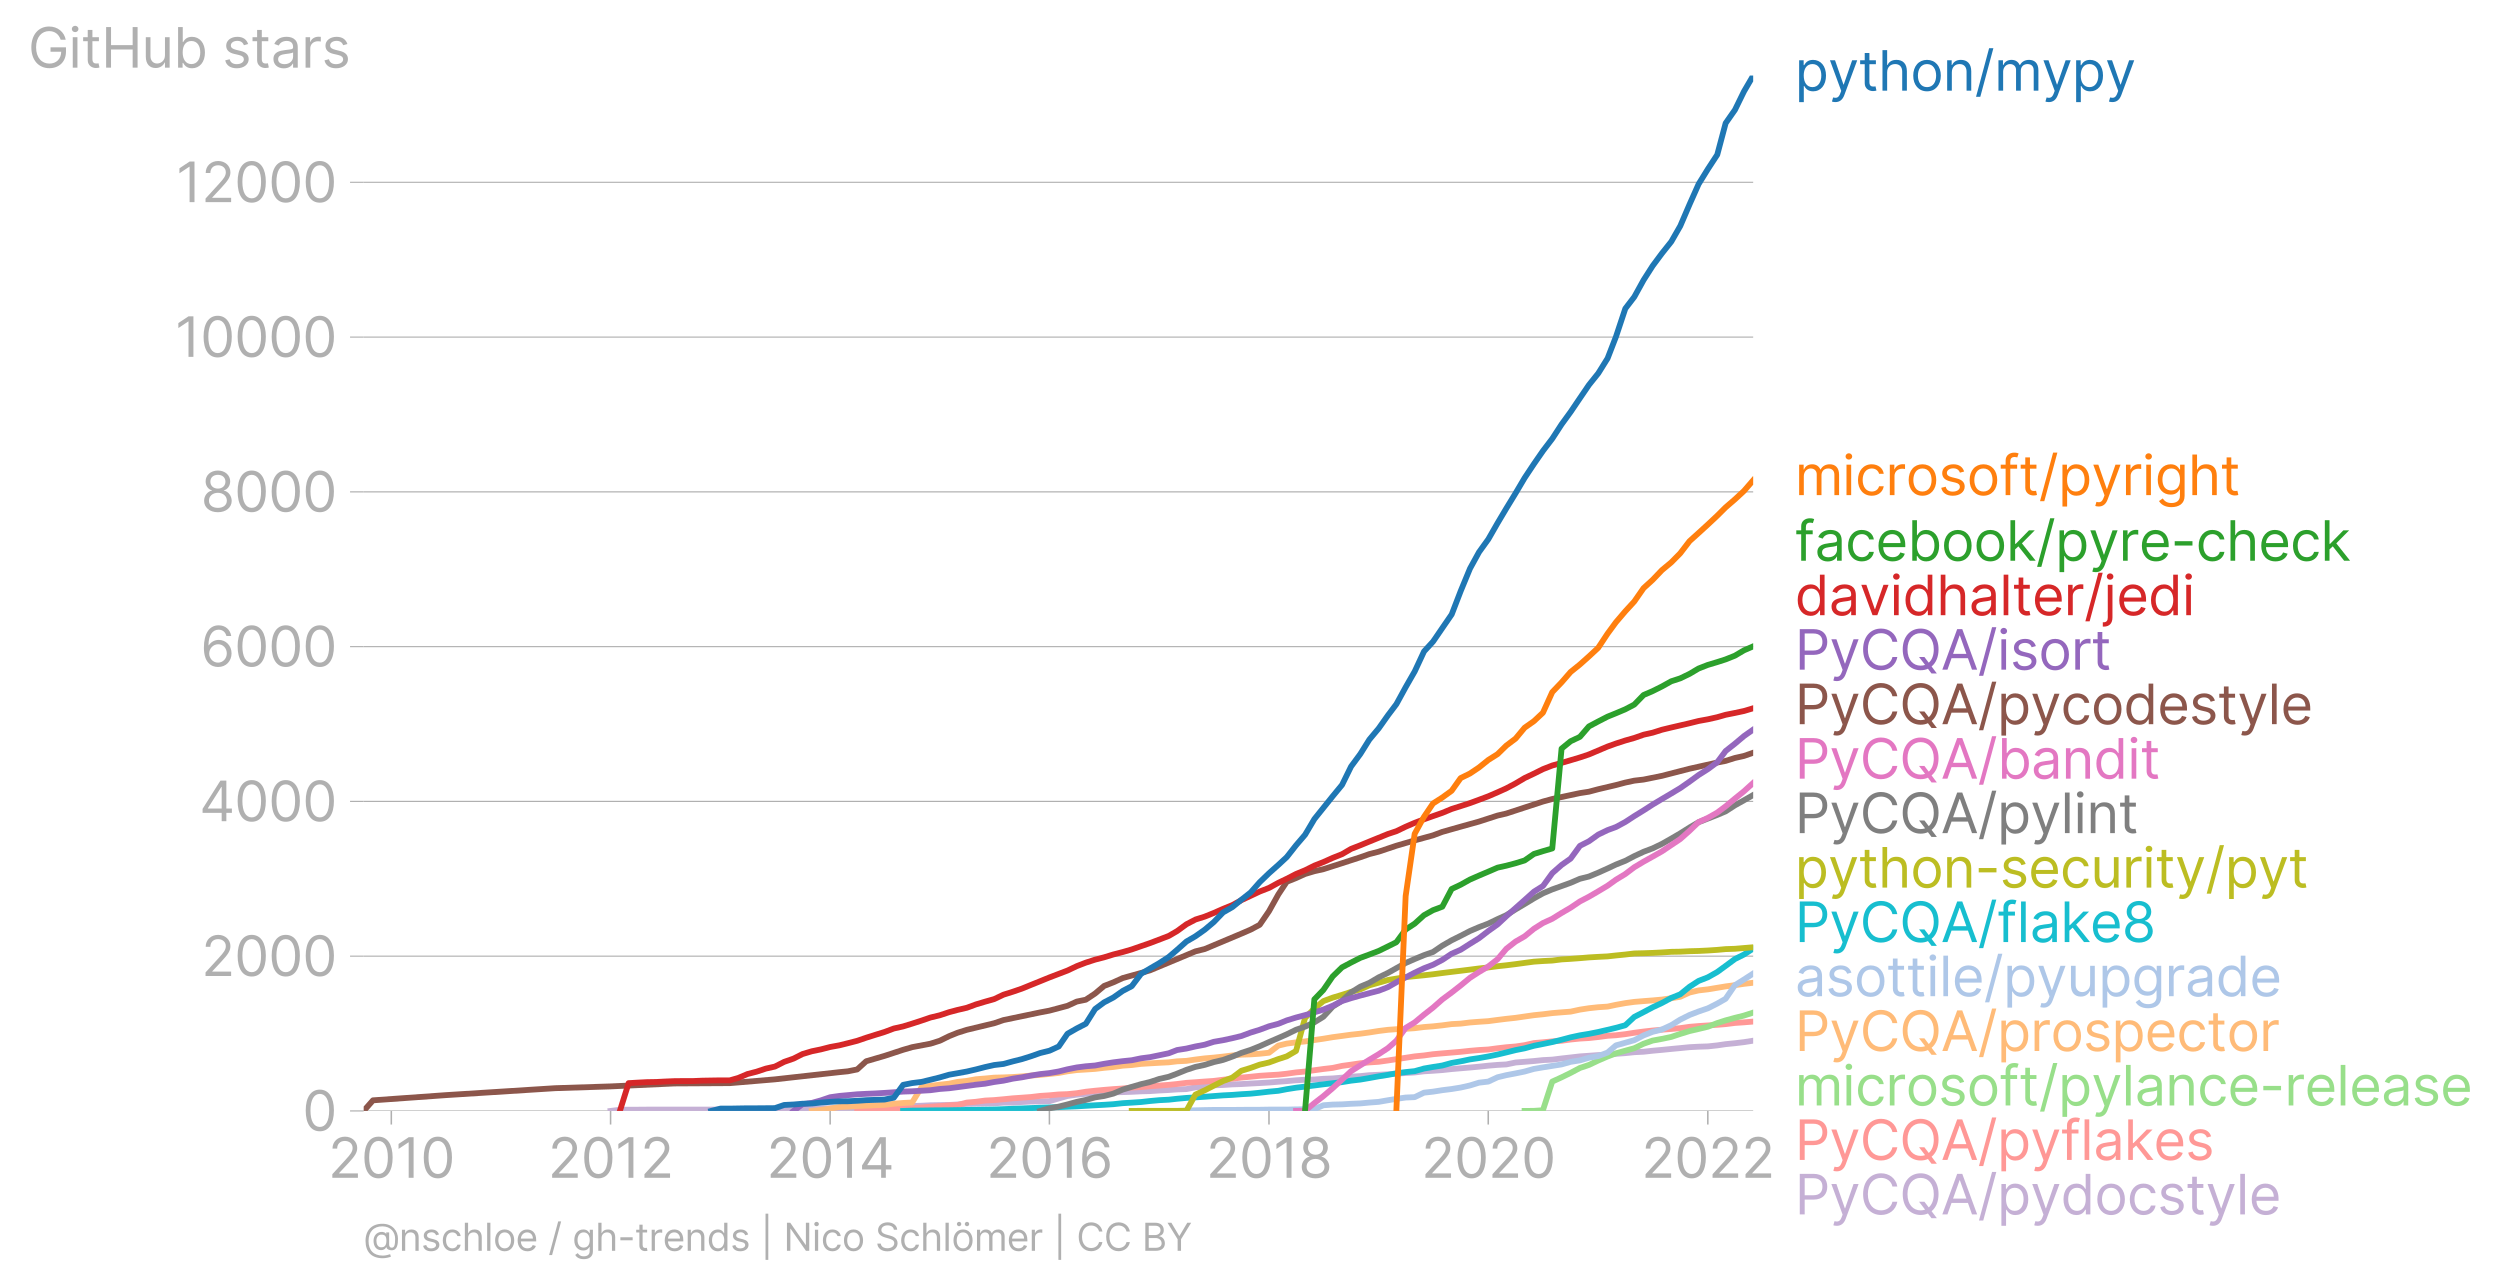 <svg xmlns:xlink="http://www.w3.org/1999/xlink" width="856.708" height="441.274" viewBox="0 0 642.531 330.955" xmlns="http://www.w3.org/2000/svg"><defs><style>*{stroke-linejoin:round;stroke-linecap:butt}</style></defs><g id="figure_1"><path d="M0 330.955h642.53V0H0v330.955z" style="fill:none" id="patch_1"/><g id="axes_1"><path d="M93.468 285.523h357.12V19.41H93.468v266.112z" style="fill:none" id="patch_2"/><g id="matplotlib.axis_1"><g id="xtick_1"><g id="line2d_1"><defs><path id="mf4fd9f5b87" d="M0 0v3.5" style="stroke:#b0b0b0;stroke-width:.4"/></defs><use xlink:href="#mf4fd9f5b87" x="100.571" y="285.523" style="fill:#b0b0b0;stroke:#b0b0b0;stroke-width:.4"/></g><g style="fill:#b0b0b0" transform="matrix(.14 0 0 -.14 84.333 302.706)" id="text_1"><defs><path id="Inter-Regular-32" d="M482 0h2936v500H1255v36l1045 1119c800 856 1036 1256 1036 1772 0 718-581 1291-1400 1291-815 0-1436-554-1436-1373h536c0 530 344 882 882 882 505 0 891-309 891-800 0-429-252-747-791-1336L482 409V0z" transform="scale(.016)"/><path id="Inter-Regular-30" d="M2000-64c1027 0 1618 871 1618 2391 0 1509-600 2391-1618 2391S382 3836 382 2327C382 807 973-64 2000-64zm0 500c-677 0-1073 680-1073 1891 0 1209 400 1900 1073 1900s1073-691 1073-1900c0-1211-396-1891-1073-1891z" transform="scale(.016)"/><path id="Inter-Regular-31" d="M2118 4655h-563L391 3882v-573l1136 755h28V0h563v4655z" transform="scale(.016)"/></defs><use xlink:href="#Inter-Regular-32"/><use xlink:href="#Inter-Regular-30" x="60.511"/><use xlink:href="#Inter-Regular-31" x="123.011"/><use xlink:href="#Inter-Regular-30" x="169.46"/></g></g><g id="xtick_2"><use xlink:href="#mf4fd9f5b87" x="156.926" y="285.523" style="fill:#b0b0b0;stroke:#b0b0b0;stroke-width:.4" id="line2d_2"/><g style="fill:#b0b0b0" transform="matrix(.14 0 0 -.14 140.827 302.706)" id="text_2"><use xlink:href="#Inter-Regular-32"/><use xlink:href="#Inter-Regular-30" x="60.511"/><use xlink:href="#Inter-Regular-31" x="123.011"/><use xlink:href="#Inter-Regular-32" x="169.46"/></g></g><g id="xtick_3"><use xlink:href="#mf4fd9f5b87" x="213.358" y="285.523" style="fill:#b0b0b0;stroke:#b0b0b0;stroke-width:.4" id="line2d_3"/><g style="fill:#b0b0b0" transform="matrix(.14 0 0 -.14 197 302.706)" id="text_3"><defs><path id="Inter-Regular-34" d="M373 955h2191V0h536v955h636v500h-636v3200h-682L373 1418V955zm2191 500H982v36l1545 2445h37V1455z" transform="scale(.016)"/></defs><use xlink:href="#Inter-Regular-32"/><use xlink:href="#Inter-Regular-30" x="60.511"/><use xlink:href="#Inter-Regular-31" x="123.011"/><use xlink:href="#Inter-Regular-34" x="169.46"/></g></g><g id="xtick_4"><use xlink:href="#mf4fd9f5b87" x="269.712" y="285.523" style="fill:#b0b0b0;stroke:#b0b0b0;stroke-width:.4" id="line2d_4"/><g style="fill:#b0b0b0" transform="matrix(.14 0 0 -.14 253.485 302.706)" id="text_4"><defs><path id="Inter-Regular-36" d="M2027-64c941-11 1555 698 1555 1564 0 900-666 1545-1464 1545-479 0-891-234-1145-618h-37c3 1134 444 1791 1164 1791 491 0 786-309 891-727h555c-114 723-664 1227-1446 1227-1048 0-1691-927-1691-2573C409 425 1264-55 2027-64zm0 500c-584 0-1011 498-1009 1055 3 557 450 1054 1028 1054 570 0 990-468 990-1045 0-591-438-1064-1009-1064z" transform="scale(.016)"/></defs><use xlink:href="#Inter-Regular-32"/><use xlink:href="#Inter-Regular-30" x="60.511"/><use xlink:href="#Inter-Regular-31" x="123.011"/><use xlink:href="#Inter-Regular-36" x="169.46"/></g></g><g id="xtick_5"><use xlink:href="#mf4fd9f5b87" x="326.145" y="285.523" style="fill:#b0b0b0;stroke:#b0b0b0;stroke-width:.4" id="line2d_5"/><g style="fill:#b0b0b0" transform="matrix(.14 0 0 -.14 309.966 302.706)" id="text_5"><defs><path id="Inter-Regular-38" d="M1973-64c929 0 1577 544 1582 1300-5 589-398 1089-900 1182v27c436 114 722 541 727 1037-5 709-600 1236-1409 1236-818 0-1414-527-1409-1236-5-496 282-923 727-1037v-27c-511-93-905-593-900-1182C386 480 1034-64 1973-64zm0 500c-639 0-1032 328-1027 828-5 525 429 900 1027 900 588 0 1023-375 1027-900-4-500-398-828-1027-828zm0 2209c-509 0-868 319-864 800-4 473 341 782 864 782 513 0 859-309 863-782-4-481-363-800-863-800z" transform="scale(.016)"/></defs><use xlink:href="#Inter-Regular-32"/><use xlink:href="#Inter-Regular-30" x="60.511"/><use xlink:href="#Inter-Regular-31" x="123.011"/><use xlink:href="#Inter-Regular-38" x="169.46"/></g></g><g id="xtick_6"><use xlink:href="#mf4fd9f5b87" x="382.499" y="285.523" style="fill:#b0b0b0;stroke:#b0b0b0;stroke-width:.4" id="line2d_6"/><g style="fill:#b0b0b0" transform="matrix(.14 0 0 -.14 365.277 302.706)" id="text_6"><use xlink:href="#Inter-Regular-32"/><use xlink:href="#Inter-Regular-30" x="60.511"/><use xlink:href="#Inter-Regular-32" x="123.011"/><use xlink:href="#Inter-Regular-30" x="183.523"/></g></g><g id="xtick_7"><use xlink:href="#mf4fd9f5b87" x="438.931" y="285.523" style="fill:#b0b0b0;stroke:#b0b0b0;stroke-width:.4" id="line2d_7"/><g style="fill:#b0b0b0" transform="matrix(.14 0 0 -.14 421.848 302.706)" id="text_7"><use xlink:href="#Inter-Regular-32"/><use xlink:href="#Inter-Regular-30" x="60.511"/><use xlink:href="#Inter-Regular-32" x="123.011"/><use xlink:href="#Inter-Regular-32" x="183.523"/></g></g></g><g id="matplotlib.axis_2"><g id="ytick_1"><path d="M93.468 285.523h357.12" clip-path="url(#p208d207cdc)" style="fill:none;stroke:#b0b0b0;stroke-width:.3;stroke-linecap:square" id="line2d_8"/><g id="line2d_9"><defs><path id="mdb0b80cc82" d="M0 0h-3.5" style="stroke:#b0b0b0;stroke-width:.3"/></defs><use xlink:href="#mdb0b80cc82" x="93.468" y="285.523" style="fill:#b0b0b0;stroke:#b0b0b0;stroke-width:.3"/></g><use xlink:href="#Inter-Regular-30" style="fill:#b0b0b0" transform="matrix(.14 0 0 -.14 77.718 290.614)" id="text_8"/></g><g id="ytick_2"><path d="M93.468 245.745h357.12" clip-path="url(#p208d207cdc)" style="fill:none;stroke:#b0b0b0;stroke-width:.3;stroke-linecap:square" id="line2d_10"/><use xlink:href="#mdb0b80cc82" x="93.468" y="245.745" style="fill:#b0b0b0;stroke:#b0b0b0;stroke-width:.3" id="line2d_11"/><g style="fill:#b0b0b0" transform="matrix(.14 0 0 -.14 51.746 250.837)" id="text_9"><use xlink:href="#Inter-Regular-32"/><use xlink:href="#Inter-Regular-30" x="60.511"/><use xlink:href="#Inter-Regular-30" x="123.011"/><use xlink:href="#Inter-Regular-30" x="185.511"/></g></g><g id="ytick_3"><path d="M93.468 205.968h357.12" clip-path="url(#p208d207cdc)" style="fill:none;stroke:#b0b0b0;stroke-width:.3;stroke-linecap:square" id="line2d_12"/><use xlink:href="#mdb0b80cc82" x="93.468" y="205.968" style="fill:#b0b0b0;stroke:#b0b0b0;stroke-width:.3" id="line2d_13"/><g style="fill:#b0b0b0" transform="matrix(.14 0 0 -.14 51.23 211.06)" id="text_10"><use xlink:href="#Inter-Regular-34"/><use xlink:href="#Inter-Regular-30" x="64.205"/><use xlink:href="#Inter-Regular-30" x="126.705"/><use xlink:href="#Inter-Regular-30" x="189.205"/></g></g><g id="ytick_4"><path d="M93.468 166.19h357.12" clip-path="url(#p208d207cdc)" style="fill:none;stroke:#b0b0b0;stroke-width:.3;stroke-linecap:square" id="line2d_14"/><use xlink:href="#mdb0b80cc82" x="93.468" y="166.19" style="fill:#b0b0b0;stroke:#b0b0b0;stroke-width:.3" id="line2d_15"/><g style="fill:#b0b0b0" transform="matrix(.14 0 0 -.14 51.488 171.282)" id="text_11"><use xlink:href="#Inter-Regular-36"/><use xlink:href="#Inter-Regular-30" x="62.358"/><use xlink:href="#Inter-Regular-30" x="124.858"/><use xlink:href="#Inter-Regular-30" x="187.358"/></g></g><g id="ytick_5"><path d="M93.468 126.413h357.12" clip-path="url(#p208d207cdc)" style="fill:none;stroke:#b0b0b0;stroke-width:.3;stroke-linecap:square" id="line2d_16"/><use xlink:href="#mdb0b80cc82" x="93.468" y="126.413" style="fill:#b0b0b0;stroke:#b0b0b0;stroke-width:.3" id="line2d_17"/><g style="fill:#b0b0b0" transform="matrix(.14 0 0 -.14 51.587 131.504)" id="text_12"><use xlink:href="#Inter-Regular-38"/><use xlink:href="#Inter-Regular-30" x="61.648"/><use xlink:href="#Inter-Regular-30" x="124.148"/><use xlink:href="#Inter-Regular-30" x="186.648"/></g></g><g id="ytick_6"><path d="M93.468 86.635h357.12" clip-path="url(#p208d207cdc)" style="fill:none;stroke:#b0b0b0;stroke-width:.3;stroke-linecap:square" id="line2d_18"/><use xlink:href="#mdb0b80cc82" x="93.468" y="86.635" style="fill:#b0b0b0;stroke:#b0b0b0;stroke-width:.3" id="line2d_19"/><g style="fill:#b0b0b0" transform="matrix(.14 0 0 -.14 44.965 91.726)" id="text_13"><use xlink:href="#Inter-Regular-31"/><use xlink:href="#Inter-Regular-30" x="46.449"/><use xlink:href="#Inter-Regular-30" x="108.949"/><use xlink:href="#Inter-Regular-30" x="171.449"/><use xlink:href="#Inter-Regular-30" x="233.949"/></g></g><g id="ytick_7"><path d="M93.468 46.857h357.12" clip-path="url(#p208d207cdc)" style="fill:none;stroke:#b0b0b0;stroke-width:.3;stroke-linecap:square" id="line2d_20"/><use xlink:href="#mdb0b80cc82" x="93.468" y="46.857" style="fill:#b0b0b0;stroke:#b0b0b0;stroke-width:.3" id="line2d_21"/><g style="fill:#b0b0b0" transform="matrix(.14 0 0 -.14 45.243 51.949)" id="text_14"><use xlink:href="#Inter-Regular-31"/><use xlink:href="#Inter-Regular-32" x="46.449"/><use xlink:href="#Inter-Regular-30" x="106.96"/><use xlink:href="#Inter-Regular-30" x="169.46"/><use xlink:href="#Inter-Regular-30" x="231.96"/></g></g><g style="fill:#b0b0b0" transform="matrix(.14 0 0 -.14 7.2 17.383)" id="text_15"><defs><path id="Inter-Regular-47" d="M3746 3200h581c-172 900-927 1518-1909 1518-1193 0-2036-918-2036-2391C382 855 1218-64 2455-64c1109 0 1900 739 1900 1891v500H2582v-500h1227c-16-836-566-1363-1354-1363-864 0-1528 654-1528 1863s664 1864 1491 1864c673 0 1130-380 1328-991z" transform="scale(.016)"/><path id="Inter-Regular-69" d="M491 0h536v3491H491V0zm273 4073c209 0 382 163 382 363s-173 364-382 364-382-164-382-364 173-363 382-363z" transform="scale(.016)"/><path id="Inter-Regular-74" d="M2009 3491h-745v836H727v-836H200v-455h527V855c0-610 491-900 946-900 200 0 327 36 400 63l-109 482c-46-9-118-27-237-27-236 0-463 72-463 527v2036h745v455z" transform="scale(.016)"/><path id="Inter-Regular-48" d="M564 0h563v2082h2482V0h564v4655h-564V2582H1127v2073H564V0z" transform="scale(.016)"/><path id="Inter-Regular-75" d="M2691 1427c0-654-500-954-900-954-445 0-764 327-764 836v2182H491V1273C491 382 964-45 1618-45c528 0 873 281 1037 636h36V0h536v3491h-536V1427z" transform="scale(.016)"/><path id="Inter-Regular-62" d="M564 0h518v536h64c118-191 345-609 1018-609 872 0 1482 700 1482 1809 0 1100-610 1800-1491 1800-682 0-891-418-1009-600h-46v1719H564V0zm527 1745c0 782 345 1310 1000 1310 682 0 1018-573 1018-1310 0-745-345-1336-1018-1336-645 0-1000 546-1000 1336z" transform="scale(.016)"/><path id="Inter-Regular-73" d="M2964 2709c-168 496-546 827-1237 827-736 0-1281-418-1281-1009 0-482 286-804 927-954l582-137c352-81 518-250 518-491 0-300-318-545-818-545-439 0-714 189-809 564L336 836C461 243 950-73 1664-73c811 0 1363 443 1363 1046 0 486-304 793-927 945l-518 127c-414 103-600 241-600 510 0 300 318 518 745 518 469 0 662-259 755-500l482 136z" transform="scale(.016)"/><path id="Inter-Regular-61" d="M1518-82c609 0 928 327 1037 555h27V0h536v2300c0 1109-845 1236-1291 1236-527 0-1127-181-1400-818l509-182c119 255 398 528 910 528 493 0 736-262 736-709v-19c0-259-264-236-900-318-648-84-1355-227-1355-1027C327 309 855-82 1518-82zm82 482c-427 0-736 191-736 564 0 409 372 536 791 591 227 27 836 90 927 200v-491c0-437-346-864-982-864z" transform="scale(.016)"/><path id="Inter-Regular-72" d="M491 0h536v2209c0 473 373 818 882 818 143 0 291-27 327-36v545c-61 5-202 9-281 9-419 0-782-236-909-581h-37v527H491V0z" transform="scale(.016)"/></defs><use xlink:href="#Inter-Regular-47"/><use xlink:href="#Inter-Regular-69" x="74.29"/><use xlink:href="#Inter-Regular-74" x="98.011"/><use xlink:href="#Inter-Regular-48" x="134.375"/><use xlink:href="#Inter-Regular-75" x="208.381"/><use xlink:href="#Inter-Regular-62" x="266.477"/><use xlink:href="#Inter-Regular-20" x="328.551"/><use xlink:href="#Inter-Regular-73" x="356.676"/><use xlink:href="#Inter-Regular-74" x="408.949"/><use xlink:href="#Inter-Regular-61" x="445.313"/><use xlink:href="#Inter-Regular-72" x="501.705"/><use xlink:href="#Inter-Regular-73" x="538.921"/></g></g><path d="m156.926 285.523 2.393-.298 2.238-.02h2.394l2.316-.02h28.177l2.393-.06 2.316-.04 2.393-.08 2.393-.02 2.316-.079 2.394-.02 2.315-.02 2.394-.02 2.393-.099 2.161-.02 2.393-.04h2.316l2.394-.06 2.316-.158 2.393-.14 2.393-.02 2.316-.059 2.393-.06 2.316-.119 2.393-.04 2.393-.04 2.162-.119 2.393-.159 2.316-.04 2.393-.04 2.316-.06 2.393-.178 2.393-.02 2.316-.14 2.393-.139 2.316-.02 2.393-.06 2.394-.695 2.238-.637 2.394-.338 2.315-.219 2.394-.179 2.316-.139 2.393-.06 2.393-.06 2.316-.079 2.393-.119 2.316-.06 2.393-.159 2.393-.12 2.162-.158 2.393-.08 2.316-.457 2.393-.199 2.316-.318 2.393-.08 2.393-.159 2.316-.08 2.393-.139 2.316-.119 2.394-.14 2.393-.198 2.161-.16 2.393-.218 2.316-.14 2.394-.059 2.315-.179 2.394-.1 2.393-.198 2.316-.259 2.393-.139 2.316-.239 2.393-.1 2.393-.138 2.162-.16 2.393-.159 2.316-.139 2.393-.298 2.316-.14 2.393-.178 2.393-.259 2.316-.199 2.393-.199 2.316-.218 2.393-.259 2.394-.199 2.238-.12 2.393-.496 2.316-.18 2.394-.198 2.316-.239 2.393-.12 2.393-.298 2.316-.258 2.393-.279 2.316-.159 2.393-.179 2.393-.08 2.162-.238 2.393-.179 2.316-.239 2.393-.119 2.316-.259 2.393-.218 2.393-.239 2.316-.219 2.393-.238 2.316-.12 2.393-.08 2.394-.258 2.161-.318 2.393-.239 2.316-.278 2.393-.378" clip-path="url(#p208d207cdc)" style="fill:none;stroke:#c5b0d5;stroke-width:1.5;stroke-linecap:square" id="line2d_22"/><path d="m220.305 285.523 2.316-.12 2.394-.258 2.316-.04 2.393-.139 2.393-.08 2.316-.08 2.393-.178 2.316-.18 2.393-.178 2.393-.199 2.162-.08 2.393-.616 2.316-.199 2.393-.318 2.316-.12 2.393-.218 2.393-.239 2.316-.16 2.393-.178 2.316-.279 2.393-.159 2.394-.218 2.238-.08 2.394-.239 2.315-.377 2.394-.26 2.316-.218 2.393-.199 2.393-.159 2.316-.238 2.393-.12 2.316-.219 2.393-.179 2.393-.179 2.162-.218 2.393-.299 2.316-.159 2.393-.179 2.316-.159 2.393-.298 2.393-.279 2.316-.278 2.393-.219 2.316-.239 2.394-.159 2.393-.139 2.161-.239 2.393-.338 2.316-.218 2.394-.339 2.315-.318 2.394-.278 2.393-.517 2.316-.319 2.393-.358 2.316-.218 2.393-.16 2.393-.338 2.162-.338 2.393-.358 2.316-.358 2.393-.238 2.316-.319 2.393-.218 2.393-.2 2.316-.198 2.393-.259 2.316-.199 2.393-.139 2.394-.318 2.238-.259 2.393-.198 2.316-.339 2.394-.537 2.316-.198 2.393-.24 2.393-.158 2.316-.318 2.393-.24 2.316-.138 2.393-.259 2.393-.318 2.162-.14 2.393-.278 2.316-.358 2.393-.318 2.316-.259 2.393-.218 2.393-.18 2.316-.218 2.393-.338 2.316-.2 2.393-.158 2.394-.16 2.161-.178 2.393-.299 2.316-.159 2.393-.199" clip-path="url(#p208d207cdc)" style="fill:none;stroke:#ff9896;stroke-width:1.5;stroke-linecap:square" id="line2d_23"/><path d="m391.84 285.523 2.394-.02 2.316-.16 2.393-7.358 2.393-1.094 2.316-1.133 2.393-1.273 2.316-.776 2.393-1.134 2.393-1.034 2.162-.815 2.393-.677 2.316-.636 2.393-1.154 2.316-.815 2.393-.438 2.393-.497 2.316-.775 2.393-.736 2.316-.537 2.393-.577 2.394-.935 2.161-.696 2.393-.656 2.316-.577 2.393-.776" clip-path="url(#p208d207cdc)" style="fill:none;stroke:#98df8a;stroke-width:1.5;stroke-linecap:square" id="line2d_24"/><g style="fill:#1f77b4" transform="matrix(.14 0 0 -.14 461.302 23.309)" id="text_16"><defs><path id="Inter-Regular-70" d="M491-1309h536V536h46c118-191 345-609 1018-609 873 0 1482 700 1482 1809 0 1100-609 1800-1491 1800-682 0-891-418-1009-600h-64v555H491v-4800zm527 3054c0 782 346 1310 1000 1310 682 0 1018-573 1018-1310 0-745-345-1336-1018-1336-645 0-1000 546-1000 1336z" transform="scale(.016)"/><path id="Inter-Regular-79" d="M836-1309c485 0 825 257 1028 800l1482 4000h-582L1800 709h-36L800 3491H218L1509-18l-100-273c-195-532-436-582-827-482l-136-472c54-28 209-64 390-64z" transform="scale(.016)"/><path id="Inter-Regular-68" d="M1027 2100c0 609 389 955 919 955 504 0 809-319 809-873V0h536v2218c0 898-477 1318-1191 1318-550 0-864-229-1027-591h-46v1710H491V0h536v2100z" transform="scale(.016)"/><path id="Inter-Regular-6f" d="M1909-73c946 0 1582 718 1582 1800 0 1091-636 1809-1582 1809-945 0-1582-718-1582-1809C327 645 964-73 1909-73zm0 482c-718 0-1045 618-1045 1318s327 1328 1045 1328 1046-628 1046-1328S2627 409 1909 409z" transform="scale(.016)"/><path id="Inter-Regular-6e" d="M1027 2100c0 609 378 955 891 955 498 0 800-325 800-873V0h537v2218c0 891-475 1318-1182 1318-527 0-855-236-1018-591h-46v546H491V0h536v2100z" transform="scale(.016)"/><path id="Inter-Regular-2f" d="M2136 4873h-490L146-700h490l1500 5573z" transform="scale(.016)"/><path id="Inter-Regular-6d" d="M491 0h536v2182c0 511 373 873 791 873 407 0 691-266 691-664V0h546v2273c0 450 281 782 772 782 382 0 709-203 709-719V0h537v2336c0 821-441 1200-1064 1200-500 0-866-229-1045-591h-37c-172 373-477 591-936 591-455 0-791-218-936-591h-46v546H491V0z" transform="scale(.016)"/></defs><use xlink:href="#Inter-Regular-70"/><use xlink:href="#Inter-Regular-79" x="60.938"/><use xlink:href="#Inter-Regular-74" x="116.619"/><use xlink:href="#Inter-Regular-68" x="152.983"/><use xlink:href="#Inter-Regular-6f" x="212.074"/><use xlink:href="#Inter-Regular-6e" x="271.733"/><use xlink:href="#Inter-Regular-2f" x="330.256"/><use xlink:href="#Inter-Regular-6d" x="365.909"/><use xlink:href="#Inter-Regular-79" x="452.841"/><use xlink:href="#Inter-Regular-70" x="508.523"/><use xlink:href="#Inter-Regular-79" x="569.46"/></g><g style="fill:#ff7f0e" transform="matrix(.14 0 0 -.14 461.302 127.248)" id="text_17"><defs><path id="Inter-Regular-63" d="M1909-73c773 0 1282 473 1373 1091h-536c-100-382-419-609-837-609-636 0-1045 527-1045 1336 0 791 418 1310 1045 1310 473 0 755-291 837-610h536c-91 655-646 1091-1382 1091-945 0-1573-745-1573-1809C327 682 927-73 1909-73z" transform="scale(.016)"/><path id="Inter-Regular-66" d="M2046 3491h-782v354c0 346 145 528 500 528 154 0 245-37 300-55l154 464c-82 36-245 91-509 91-500 0-982-300-982-900v-482H164v-455h563V0h537v3036h782v455z" transform="scale(.016)"/><path id="Inter-Regular-67" d="M1900-1382c836 0 1509 382 1509 1282v3591h-518v-555h-55c-118 182-336 600-1018 600-882 0-1491-700-1491-1772C327 673 964 55 1809 55c682 0 900 400 1018 590h46V-64c0-581-409-845-973-845-634 0-857 334-1000 527L473-682c218-366 648-700 1427-700zm-18 1918c-673 0-1018 509-1018 1237 0 709 336 1282 1018 1282 654 0 1000-528 1000-1282 0-773-355-1237-1000-1237z" transform="scale(.016)"/></defs><use xlink:href="#Inter-Regular-6d"/><use xlink:href="#Inter-Regular-69" x="86.932"/><use xlink:href="#Inter-Regular-63" x="110.653"/><use xlink:href="#Inter-Regular-72" x="166.477"/><use xlink:href="#Inter-Regular-6f" x="203.693"/><use xlink:href="#Inter-Regular-73" x="263.352"/><use xlink:href="#Inter-Regular-6f" x="315.625"/><use xlink:href="#Inter-Regular-66" x="375.284"/><use xlink:href="#Inter-Regular-74" x="411.364"/><use xlink:href="#Inter-Regular-2f" x="447.727"/><use xlink:href="#Inter-Regular-70" x="483.381"/><use xlink:href="#Inter-Regular-79" x="544.318"/><use xlink:href="#Inter-Regular-72" x="600"/><use xlink:href="#Inter-Regular-69" x="637.216"/><use xlink:href="#Inter-Regular-67" x="660.938"/><use xlink:href="#Inter-Regular-68" x="721.875"/><use xlink:href="#Inter-Regular-74" x="780.966"/></g><g style="fill:#2ca02c" transform="matrix(.14 0 0 -.14 461.302 144.12)" id="text_18"><defs><path id="Inter-Regular-65" d="M1955-73c709 0 1227 355 1391 882l-519 146c-136-364-452-546-872-546-630 0-1064 407-1089 1155h2534v227c0 1300-773 1745-1500 1745-945 0-1573-745-1573-1818S946-73 1955-73zM866 2027c36 543 420 1028 1034 1028 582 0 955-437 955-1028H866z" transform="scale(.016)"/><path id="Inter-Regular-6b" d="M491 0h536v1307l375 348L2709 0h682L1807 2000l1475 1491h-664L1091 1936h-64v2719H491V0z" transform="scale(.016)"/><path id="Inter-Regular-2d" d="M2491 2245H455v-500h2036v500z" transform="scale(.016)"/></defs><use xlink:href="#Inter-Regular-66"/><use xlink:href="#Inter-Regular-61" x="36.08"/><use xlink:href="#Inter-Regular-63" x="92.472"/><use xlink:href="#Inter-Regular-65" x="148.295"/><use xlink:href="#Inter-Regular-62" x="206.534"/><use xlink:href="#Inter-Regular-6f" x="268.608"/><use xlink:href="#Inter-Regular-6f" x="328.267"/><use xlink:href="#Inter-Regular-6b" x="387.926"/><use xlink:href="#Inter-Regular-2f" x="442.33"/><use xlink:href="#Inter-Regular-70" x="477.983"/><use xlink:href="#Inter-Regular-79" x="538.921"/><use xlink:href="#Inter-Regular-72" x="594.602"/><use xlink:href="#Inter-Regular-65" x="631.818"/><use xlink:href="#Inter-Regular-2d" x="690.057"/><use xlink:href="#Inter-Regular-63" x="736.08"/><use xlink:href="#Inter-Regular-68" x="791.904"/><use xlink:href="#Inter-Regular-65" x="850.994"/><use xlink:href="#Inter-Regular-63" x="909.233"/><use xlink:href="#Inter-Regular-6b" x="965.057"/></g><g style="fill:#d62728" transform="matrix(.14 0 0 -.14 461.302 158.12)" id="text_19"><defs><path id="Inter-Regular-64" d="M1809-73c673 0 900 418 1018 609h64V0h518v4655h-536V2936h-46c-118 182-327 600-1009 600-882 0-1491-700-1491-1800C327 627 936-73 1809-73zm73 482c-673 0-1018 591-1018 1336 0 737 336 1310 1018 1310 654 0 1000-528 1000-1310 0-790-355-1336-1000-1336z" transform="scale(.016)"/><path id="Inter-Regular-76" d="M3346 3491h-582L1800 709h-36L800 3491H218L1509 0h546l1291 3491z" transform="scale(.016)"/><path id="Inter-Regular-6c" d="M1027 4655H491V0h536v4655z" transform="scale(.016)"/><path id="Inter-Regular-6a" d="M491 3491V-255c0-354-145-554-473-554H-82v-500H27c673 0 1000 409 1000 1054v3746H491zm264 582c209 0 381 163 381 363s-172 364-381 364-382-164-382-364 173-363 382-363z" transform="scale(.016)"/></defs><use xlink:href="#Inter-Regular-64"/><use xlink:href="#Inter-Regular-61" x="62.074"/><use xlink:href="#Inter-Regular-76" x="118.466"/><use xlink:href="#Inter-Regular-69" x="174.148"/><use xlink:href="#Inter-Regular-64" x="197.869"/><use xlink:href="#Inter-Regular-68" x="259.943"/><use xlink:href="#Inter-Regular-61" x="319.034"/><use xlink:href="#Inter-Regular-6c" x="375.426"/><use xlink:href="#Inter-Regular-74" x="399.148"/><use xlink:href="#Inter-Regular-65" x="435.511"/><use xlink:href="#Inter-Regular-72" x="493.75"/><use xlink:href="#Inter-Regular-2f" x="530.966"/><use xlink:href="#Inter-Regular-6a" x="566.619"/><use xlink:href="#Inter-Regular-65" x="590.341"/><use xlink:href="#Inter-Regular-64" x="648.58"/><use xlink:href="#Inter-Regular-69" x="710.654"/></g><g style="fill:#9467bd" transform="matrix(.14 0 0 -.14 461.302 172.12)" id="text_20"><defs><path id="Inter-Regular-50" d="M564 0h563v1700h1019c1084 0 1572 659 1572 1482s-488 1473-1582 1473H564V0zm563 2200v1955h991c757 0 1046-414 1046-973s-289-982-1037-982H1127z" transform="scale(.016)"/><path id="Inter-Regular-43" d="M4309 3200c-173 955-936 1518-1873 1518-1190 0-2054-918-2054-2391C382 855 1246-64 2436-64c937 0 1700 564 1873 1519h-563c-137-646-691-991-1310-991-845 0-1509 654-1509 1863s664 1864 1509 1864c619 0 1173-346 1310-991h563z" transform="scale(.016)"/><path id="Inter-Regular-51" d="M4491 2327c0 1473-864 2391-2055 2391-1190 0-2054-918-2054-2391C382 855 1246-64 2436-64c305 0 587 59 839 173l407-545h618l-607 806c496 407 798 1085 798 1957zm-2236-872 691-905c-160-57-330-86-510-86-845 0-1509 654-1509 1863s664 1864 1509 1864c846 0 1510-655 1510-1864 0-702-223-1216-578-1525l-495 653h-618z" transform="scale(.016)"/><path id="Inter-Regular-41" d="m755 0 468 1318h1882L3573 0h591L2455 4655h-582L164 0h591zm645 1818 746 2100h36l745-2100H1400z" transform="scale(.016)"/></defs><use xlink:href="#Inter-Regular-50"/><use xlink:href="#Inter-Regular-79" x="63.494"/><use xlink:href="#Inter-Regular-43" x="119.176"/><use xlink:href="#Inter-Regular-51" x="191.903"/><use xlink:href="#Inter-Regular-41" x="268.04"/><use xlink:href="#Inter-Regular-2f" x="335.653"/><use xlink:href="#Inter-Regular-69" x="371.307"/><use xlink:href="#Inter-Regular-73" x="395.028"/><use xlink:href="#Inter-Regular-6f" x="447.301"/><use xlink:href="#Inter-Regular-72" x="506.96"/><use xlink:href="#Inter-Regular-74" x="544.176"/></g><g style="fill:#8c564b" transform="matrix(.14 0 0 -.14 461.302 186.12)" id="text_21"><use xlink:href="#Inter-Regular-50"/><use xlink:href="#Inter-Regular-79" x="63.494"/><use xlink:href="#Inter-Regular-43" x="119.176"/><use xlink:href="#Inter-Regular-51" x="191.903"/><use xlink:href="#Inter-Regular-41" x="268.04"/><use xlink:href="#Inter-Regular-2f" x="335.653"/><use xlink:href="#Inter-Regular-70" x="371.307"/><use xlink:href="#Inter-Regular-79" x="432.244"/><use xlink:href="#Inter-Regular-63" x="487.926"/><use xlink:href="#Inter-Regular-6f" x="543.75"/><use xlink:href="#Inter-Regular-64" x="603.409"/><use xlink:href="#Inter-Regular-65" x="665.483"/><use xlink:href="#Inter-Regular-73" x="723.722"/><use xlink:href="#Inter-Regular-74" x="775.994"/><use xlink:href="#Inter-Regular-79" x="812.358"/><use xlink:href="#Inter-Regular-6c" x="868.04"/><use xlink:href="#Inter-Regular-65" x="891.762"/></g><g style="fill:#e377c2" transform="matrix(.14 0 0 -.14 461.302 200.12)" id="text_22"><use xlink:href="#Inter-Regular-50"/><use xlink:href="#Inter-Regular-79" x="63.494"/><use xlink:href="#Inter-Regular-43" x="119.176"/><use xlink:href="#Inter-Regular-51" x="191.903"/><use xlink:href="#Inter-Regular-41" x="268.04"/><use xlink:href="#Inter-Regular-2f" x="335.653"/><use xlink:href="#Inter-Regular-62" x="371.307"/><use xlink:href="#Inter-Regular-61" x="433.381"/><use xlink:href="#Inter-Regular-6e" x="489.773"/><use xlink:href="#Inter-Regular-64" x="548.296"/><use xlink:href="#Inter-Regular-69" x="610.369"/><use xlink:href="#Inter-Regular-74" x="634.091"/></g><g style="fill:#7f7f7f" transform="matrix(.14 0 0 -.14 461.302 214.12)" id="text_23"><use xlink:href="#Inter-Regular-50"/><use xlink:href="#Inter-Regular-79" x="63.494"/><use xlink:href="#Inter-Regular-43" x="119.176"/><use xlink:href="#Inter-Regular-51" x="191.903"/><use xlink:href="#Inter-Regular-41" x="268.04"/><use xlink:href="#Inter-Regular-2f" x="335.653"/><use xlink:href="#Inter-Regular-70" x="371.307"/><use xlink:href="#Inter-Regular-79" x="432.244"/><use xlink:href="#Inter-Regular-6c" x="487.926"/><use xlink:href="#Inter-Regular-69" x="511.648"/><use xlink:href="#Inter-Regular-6e" x="535.369"/><use xlink:href="#Inter-Regular-74" x="593.892"/></g><g style="fill:#bcbd22" transform="matrix(.14 0 0 -.14 461.302 228.12)" id="text_24"><use xlink:href="#Inter-Regular-70"/><use xlink:href="#Inter-Regular-79" x="60.938"/><use xlink:href="#Inter-Regular-74" x="116.619"/><use xlink:href="#Inter-Regular-68" x="152.983"/><use xlink:href="#Inter-Regular-6f" x="212.074"/><use xlink:href="#Inter-Regular-6e" x="271.733"/><use xlink:href="#Inter-Regular-2d" x="330.256"/><use xlink:href="#Inter-Regular-73" x="376.278"/><use xlink:href="#Inter-Regular-65" x="428.551"/><use xlink:href="#Inter-Regular-63" x="486.79"/><use xlink:href="#Inter-Regular-75" x="542.614"/><use xlink:href="#Inter-Regular-72" x="600.71"/><use xlink:href="#Inter-Regular-69" x="637.926"/><use xlink:href="#Inter-Regular-74" x="661.648"/><use xlink:href="#Inter-Regular-79" x="698.011"/><use xlink:href="#Inter-Regular-2f" x="753.693"/><use xlink:href="#Inter-Regular-70" x="789.347"/><use xlink:href="#Inter-Regular-79" x="850.284"/><use xlink:href="#Inter-Regular-74" x="905.966"/></g><g style="fill:#17becf" transform="matrix(.14 0 0 -.14 461.302 242.12)" id="text_25"><use xlink:href="#Inter-Regular-50"/><use xlink:href="#Inter-Regular-79" x="63.494"/><use xlink:href="#Inter-Regular-43" x="119.176"/><use xlink:href="#Inter-Regular-51" x="191.903"/><use xlink:href="#Inter-Regular-41" x="268.04"/><use xlink:href="#Inter-Regular-2f" x="335.653"/><use xlink:href="#Inter-Regular-66" x="371.307"/><use xlink:href="#Inter-Regular-6c" x="407.386"/><use xlink:href="#Inter-Regular-61" x="431.108"/><use xlink:href="#Inter-Regular-6b" x="487.5"/><use xlink:href="#Inter-Regular-65" x="541.903"/><use xlink:href="#Inter-Regular-38" x="600.142"/></g><g style="fill:#aec7e8" transform="matrix(.14 0 0 -.14 461.302 256.04)" id="text_26"><use xlink:href="#Inter-Regular-61"/><use xlink:href="#Inter-Regular-73" x="56.392"/><use xlink:href="#Inter-Regular-6f" x="108.665"/><use xlink:href="#Inter-Regular-74" x="168.324"/><use xlink:href="#Inter-Regular-74" x="204.688"/><use xlink:href="#Inter-Regular-69" x="241.051"/><use xlink:href="#Inter-Regular-6c" x="264.773"/><use xlink:href="#Inter-Regular-65" x="288.494"/><use xlink:href="#Inter-Regular-2f" x="346.733"/><use xlink:href="#Inter-Regular-70" x="382.386"/><use xlink:href="#Inter-Regular-79" x="443.324"/><use xlink:href="#Inter-Regular-75" x="499.006"/><use xlink:href="#Inter-Regular-70" x="557.102"/><use xlink:href="#Inter-Regular-67" x="618.04"/><use xlink:href="#Inter-Regular-72" x="678.977"/><use xlink:href="#Inter-Regular-61" x="716.193"/><use xlink:href="#Inter-Regular-64" x="772.585"/><use xlink:href="#Inter-Regular-65" x="834.659"/></g><g style="fill:#ffbb78" transform="matrix(.14 0 0 -.14 461.302 270.12)" id="text_27"><use xlink:href="#Inter-Regular-50"/><use xlink:href="#Inter-Regular-79" x="63.494"/><use xlink:href="#Inter-Regular-43" x="119.176"/><use xlink:href="#Inter-Regular-51" x="191.903"/><use xlink:href="#Inter-Regular-41" x="268.04"/><use xlink:href="#Inter-Regular-2f" x="335.653"/><use xlink:href="#Inter-Regular-70" x="371.307"/><use xlink:href="#Inter-Regular-72" x="432.244"/><use xlink:href="#Inter-Regular-6f" x="469.46"/><use xlink:href="#Inter-Regular-73" x="529.119"/><use xlink:href="#Inter-Regular-70" x="581.392"/><use xlink:href="#Inter-Regular-65" x="642.33"/><use xlink:href="#Inter-Regular-63" x="700.568"/><use xlink:href="#Inter-Regular-74" x="756.392"/><use xlink:href="#Inter-Regular-6f" x="792.756"/><use xlink:href="#Inter-Regular-72" x="852.415"/></g><g style="fill:#98df8a" transform="matrix(.14 0 0 -.14 461.302 284.12)" id="text_28"><use xlink:href="#Inter-Regular-6d"/><use xlink:href="#Inter-Regular-69" x="86.932"/><use xlink:href="#Inter-Regular-63" x="110.653"/><use xlink:href="#Inter-Regular-72" x="166.477"/><use xlink:href="#Inter-Regular-6f" x="203.693"/><use xlink:href="#Inter-Regular-73" x="263.352"/><use xlink:href="#Inter-Regular-6f" x="315.625"/><use xlink:href="#Inter-Regular-66" x="375.284"/><use xlink:href="#Inter-Regular-74" x="411.364"/><use xlink:href="#Inter-Regular-2f" x="447.727"/><use xlink:href="#Inter-Regular-70" x="483.381"/><use xlink:href="#Inter-Regular-79" x="544.318"/><use xlink:href="#Inter-Regular-6c" x="600"/><use xlink:href="#Inter-Regular-61" x="623.722"/><use xlink:href="#Inter-Regular-6e" x="680.114"/><use xlink:href="#Inter-Regular-63" x="738.636"/><use xlink:href="#Inter-Regular-65" x="794.46"/><use xlink:href="#Inter-Regular-2d" x="852.699"/><use xlink:href="#Inter-Regular-72" x="898.722"/><use xlink:href="#Inter-Regular-65" x="935.938"/><use xlink:href="#Inter-Regular-6c" x="994.176"/><use xlink:href="#Inter-Regular-65" x="1017.898"/><use xlink:href="#Inter-Regular-61" x="1076.137"/><use xlink:href="#Inter-Regular-73" x="1132.529"/><use xlink:href="#Inter-Regular-65" x="1184.801"/></g><g style="fill:#ff9896" transform="matrix(.14 0 0 -.14 461.302 298.12)" id="text_29"><use xlink:href="#Inter-Regular-50"/><use xlink:href="#Inter-Regular-79" x="63.494"/><use xlink:href="#Inter-Regular-43" x="119.176"/><use xlink:href="#Inter-Regular-51" x="191.903"/><use xlink:href="#Inter-Regular-41" x="268.04"/><use xlink:href="#Inter-Regular-2f" x="335.653"/><use xlink:href="#Inter-Regular-70" x="371.307"/><use xlink:href="#Inter-Regular-79" x="432.244"/><use xlink:href="#Inter-Regular-66" x="487.926"/><use xlink:href="#Inter-Regular-6c" x="524.006"/><use xlink:href="#Inter-Regular-61" x="547.727"/><use xlink:href="#Inter-Regular-6b" x="604.119"/><use xlink:href="#Inter-Regular-65" x="658.523"/><use xlink:href="#Inter-Regular-73" x="716.761"/></g><g style="fill:#c5b0d5" transform="matrix(.14 0 0 -.14 461.302 312.12)" id="text_30"><use xlink:href="#Inter-Regular-50"/><use xlink:href="#Inter-Regular-79" x="63.494"/><use xlink:href="#Inter-Regular-43" x="119.176"/><use xlink:href="#Inter-Regular-51" x="191.903"/><use xlink:href="#Inter-Regular-41" x="268.04"/><use xlink:href="#Inter-Regular-2f" x="335.653"/><use xlink:href="#Inter-Regular-70" x="371.307"/><use xlink:href="#Inter-Regular-79" x="432.244"/><use xlink:href="#Inter-Regular-64" x="487.926"/><use xlink:href="#Inter-Regular-6f" x="550"/><use xlink:href="#Inter-Regular-63" x="609.659"/><use xlink:href="#Inter-Regular-73" x="665.483"/><use xlink:href="#Inter-Regular-74" x="717.756"/><use xlink:href="#Inter-Regular-79" x="754.119"/><use xlink:href="#Inter-Regular-6c" x="809.801"/><use xlink:href="#Inter-Regular-65" x="833.523"/></g><g style="fill:#b0b0b0" transform="matrix(.097 0 0 -.097 93.468 321.478)" id="text_31"><defs><path id="Inter-Regular-40" d="M3173-1227c463 0 1054 136 1336 254l-127 418c-164-54-691-236-1191-236C1636-791 809 82 809 1627c0 1518 846 2428 2273 2428 1445 0 2127-1019 2127-2037 0-1036-109-1500-573-1500-272 0-418 227-418 482v2055h-482v-255h-27c-63 200-418 373-873 327-681-72-1200-636-1200-1454 0-864 410-1528 1200-1555 519-18 791 237 900 500h28c54-391 545-527 863-527 964 0 1055 1036 1055 1918 0 1246-873 2473-2573 2473-1754 0-2800-1064-2800-2837 0-1836 1009-2872 2864-2872zM2909 582c-591 0-800 536-800 1118 0 527 300 982 818 982 546 0 837-218 837-982 0-755-246-1118-855-1118z" transform="scale(.016)"/><path id="Inter-Regular-7c" d="M1273 6155H818v-7655h455v7655z" transform="scale(.016)"/><path id="Inter-Regular-4e" d="M4255 4655h-555V991h-45L1109 4655H564V0h563v3655h46L3709 0h546v4655z" transform="scale(.016)"/><path id="Inter-Regular-53" d="M3109 3491h546c-25 702-673 1227-1573 1227-891 0-1591-518-1591-1300 0-627 455-1000 1182-1209l573-164c490-136 927-309 927-772 0-509-491-846-1137-846-554 0-1045 246-1090 773H364C418 436 1036-82 2036-82c1073 0 1682 591 1682 1346 0 872-827 1154-1309 1281l-473 128c-345 91-900 272-900 772 0 446 410 773 1028 773 563 0 991-268 1045-727z" transform="scale(.016)"/><path id="Inter-Regular-f6" d="M1909-73c946 0 1582 718 1582 1800 0 1091-636 1809-1582 1809-945 0-1582-718-1582-1809C327 645 964-73 1909-73zm0 482c-718 0-1045 618-1045 1318s327 1328 1045 1328 1046-628 1046-1328S2627 409 1909 409zm-654 3664c209 0 363 172 363 363 0 209-154 364-363 364-191 0-364-155-364-364 0-191 173-363 364-363zm1309 0c209 0 363 172 363 363 0 209-154 364-363 364-191 0-364-155-364-364 0-191 173-363 364-363z" transform="scale(.016)"/><path id="Inter-Regular-42" d="M564 0h1682c1100 0 1554 536 1554 1236 0 737-509 1137-936 1164v45c400 110 754 373 754 973 0 682-454 1237-1427 1237H564V0zm563 500v1618h1146c609 0 991-409 991-882 0-409-282-736-1018-736H1127zm0 2109v1546h1064c618 0 891-328 891-737 0-491-400-809-909-809H1127z" transform="scale(.016)"/><path id="Inter-Regular-59" d="m164 4655 1682-2737V0h563v1918l1682 2737h-645L2155 2482h-55L809 4655H164z" transform="scale(.016)"/></defs><use xlink:href="#Inter-Regular-40"/><use xlink:href="#Inter-Regular-6e" x="93.608"/><use xlink:href="#Inter-Regular-73" x="152.131"/><use xlink:href="#Inter-Regular-63" x="204.403"/><use xlink:href="#Inter-Regular-68" x="260.227"/><use xlink:href="#Inter-Regular-6c" x="319.318"/><use xlink:href="#Inter-Regular-6f" x="343.04"/><use xlink:href="#Inter-Regular-65" x="402.699"/><use xlink:href="#Inter-Regular-20" x="460.938"/><use xlink:href="#Inter-Regular-2f" x="489.063"/><use xlink:href="#Inter-Regular-20" x="524.716"/><use xlink:href="#Inter-Regular-67" x="552.841"/><use xlink:href="#Inter-Regular-68" x="613.779"/><use xlink:href="#Inter-Regular-2d" x="672.869"/><use xlink:href="#Inter-Regular-74" x="718.892"/><use xlink:href="#Inter-Regular-72" x="755.256"/><use xlink:href="#Inter-Regular-65" x="792.472"/><use xlink:href="#Inter-Regular-6e" x="850.71"/><use xlink:href="#Inter-Regular-64" x="909.233"/><use xlink:href="#Inter-Regular-73" x="971.307"/><use xlink:href="#Inter-Regular-20" x="1023.58"/><use xlink:href="#Inter-Regular-7c" x="1051.705"/><use xlink:href="#Inter-Regular-20" x="1084.375"/><use xlink:href="#Inter-Regular-4e" x="1112.5"/><use xlink:href="#Inter-Regular-69" x="1187.784"/><use xlink:href="#Inter-Regular-63" x="1211.506"/><use xlink:href="#Inter-Regular-6f" x="1267.33"/><use xlink:href="#Inter-Regular-20" x="1326.989"/><use xlink:href="#Inter-Regular-53" x="1355.114"/><use xlink:href="#Inter-Regular-63" x="1418.892"/><use xlink:href="#Inter-Regular-68" x="1474.716"/><use xlink:href="#Inter-Regular-6c" x="1533.807"/><use xlink:href="#Inter-Regular-f6" x="1557.529"/><use xlink:href="#Inter-Regular-6d" x="1617.188"/><use xlink:href="#Inter-Regular-65" x="1704.12"/><use xlink:href="#Inter-Regular-72" x="1762.358"/><use xlink:href="#Inter-Regular-20" x="1799.574"/><use xlink:href="#Inter-Regular-7c" x="1827.699"/><use xlink:href="#Inter-Regular-20" x="1860.37"/><use xlink:href="#Inter-Regular-43" x="1888.495"/><use xlink:href="#Inter-Regular-43" x="1961.222"/><use xlink:href="#Inter-Regular-20" x="2033.949"/><use xlink:href="#Inter-Regular-42" x="2062.074"/><use xlink:href="#Inter-Regular-59" x="2127.131"/></g><path d="m208.649 285.523 2.315-.259 2.394-.338 2.393-.417 2.161-.08 2.393-.179 2.316-.08 2.394-.119 2.316-.08 2.393-.298 2.393-.199 2.316-.119 2.393-3.918 2.316-.358 2.393-.298 2.393-.259 2.162-.457 2.393-.259 2.316-.418 2.393-.198 2.316-.22 2.393-.059 2.393-.1 2.316-.158 2.393-.22 2.316-.178 2.393-.239 2.394-.258 2.238-.418 2.394-.318 2.315-.14 2.394-.159 2.316-.278 2.393-.219 2.393-.338 2.316-.16 2.393-.297 2.316-.14 2.393-.139 2.393-.12 2.162-.258 2.393-.12 2.316-.337 2.393-.299 2.316-.198 2.393-.259 2.393-.298 2.316-.2 2.393-.079 2.316-.159 2.394-.258 2.393-1.83 2.161-.517 2.393-.319 2.316-.238 2.394-.358 2.315-.338 2.394-.398 2.393-.318 2.316-.319 2.393-.258 2.316-.318 2.393-.378 2.393-.299 2.162-.159 2.393-.1 2.316-.158 2.393-.299 2.316-.179 2.393-.258 2.393-.318 2.316-.12 2.393-.298 2.316-.179 2.393-.16 2.394-.317 2.238-.279 2.393-.258 2.316-.338 2.394-.339 2.316-.238 2.393-.299 2.393-.198 2.316-.18 2.393-.517 2.316-.358 2.393-.258 2.393-.16 2.162-.457 2.393-.437 2.316-.318 2.393-.2 2.316-.178 2.393-.219 2.393-.338 2.316-.378 2.393-1.094 2.316-.537 2.393-.278 2.394-.398 2.161-.358 2.393-.318 2.316-.338 2.393-.279" clip-path="url(#p208d207cdc)" style="fill:none;stroke:#ffbb78;stroke-width:1.5;stroke-linecap:square" id="line2d_25"/><path d="m302.522 285.523 2.393-.1 2.316-.06 2.393-.059 2.316-.04h4.786l2.316-.02 2.393-.02h2.316l2.394-.04h4.554l2.393-.059 2.316-.02 2.394-.02 2.315-1.014 2.394-.179 2.393-.06 2.316-.139 2.393-.1 2.316-.218 2.393-.18 2.393-.417 2.162-.358 2.393-.338 2.316-.1 2.393-1.153 2.316-.258 2.393-.378 2.393-.299 2.316-.377 2.393-.537 2.316-.716 2.393-.279 2.394-1.114 2.238-.537 2.393-.457 2.316-.477 2.394-.677 2.316-.397 2.393-.378 2.393-.378 2.316-.657 2.393-.377 2.316-.677 2.393-.437 2.393-.895 2.162-1.85 2.393-.676 2.316-.656 2.393-1.234 2.316-.914 2.393-.597 2.393-1.114 2.316-1.432 2.393-1.193 2.316-.895 2.393-.816 2.394-1.213 2.161-1.233 2.393-3.5 2.316-1.452 2.393-1.552" clip-path="url(#p208d207cdc)" style="fill:none;stroke:#aec7e8;stroke-width:1.5;stroke-linecap:square" id="line2d_26"/><path d="m232.117 285.523 2.316-.08 2.393-.02 2.316-.04 2.393-.02 2.393-.02 2.162-.039 2.393-.04 2.316-.02 2.393-.04 2.316-.04 2.393-.099 2.393-.099 2.316-.08 2.393-.099 2.316-.08 2.393-.08 2.394-.079 2.238-.1 2.394-.099 2.315-.139 2.394-.139 2.316-.12 2.393-.158 2.393-.259 2.316-.14 2.393-.158 2.316-.259 2.393-.219 2.393-.119 2.162-.239 2.393-.218 2.316-.14 2.393-.159 2.316-.179 2.393-.179 2.393-.12 2.316-.178 2.393-.14 2.316-.238 2.394-.278 2.393-.22 2.161-.417 2.393-.378 2.316-.278 2.394-.298 2.315-.299 2.394-.278 2.393-.279 2.316-.378 2.393-.278 2.316-.398 2.393-.437 2.393-.378 2.162-.398 2.393-.318 2.316-.239 2.393-.676 2.316-.398 2.393-.378 2.393-.656 2.316-.418 2.393-.497 2.316-.338 2.393-.418 2.394-.497 2.238-.537 2.393-.597 2.316-.457 2.394-.656 2.316-.458 2.393-.497 2.393-.597 2.316-.616 2.393-.517 2.316-.378 2.393-.478 2.393-.557 2.162-.517 2.393-.656 2.316-2.148 2.393-1.233 2.316-1.233 2.393-1.114 2.393-1.293 2.316-.934 2.393-1.95 2.316-1.491 2.393-.935 2.394-1.352 2.161-1.572 2.393-1.77 2.316-1.153 2.393-1.552" clip-path="url(#p208d207cdc)" style="fill:none;stroke:#17becf;stroke-width:1.5;stroke-linecap:square" id="line2d_27"/><path d="m290.865 285.523 2.393-.02h11.657l2.316-4.177 2.393-1.093 2.316-1.194 2.393-1.193 2.393-.895 2.316-1.75 2.393-.736 2.316-.836 2.394-.556 2.393-.876 2.161-.696 2.393-1.392 2.316-8.473 2.394-2.426 2.315-1.91 2.394-.894 2.393-.716 2.316-.756 2.393-.656 2.316-1.035 2.393-.676 2.393-.696 2.162-.358 2.393-.378 2.316-.238 2.393-.24 2.316-.258 2.393-.318 2.393-.298 2.316-.279 2.393-.298 2.316-.298 2.393-.259 2.394-.318 2.238-.239 2.393-.298 2.316-.318 2.394-.319 2.316-.159 2.393-.119 2.393-.298 2.316-.14 2.393-.179 2.316-.198 2.393-.14 2.393-.119 2.162-.239 2.393-.238 2.316-.279 2.393-.06 2.316-.079 2.393-.12 2.393-.158 2.316-.04 2.393-.12 2.316-.06 2.393-.119 2.394-.159 2.161-.199 2.393-.08 2.316-.198 2.393-.199" clip-path="url(#p208d207cdc)" style="fill:none;stroke:#bcbd22;stroke-width:1.5;stroke-linecap:square" id="line2d_28"/><path d="m267.32 285.523 2.392-.676 2.394-.438 2.238-.557 2.394-.656 2.315-.497 2.394-.657 2.316-.358 2.393-.616 2.393-1.034 2.316-.696 2.393-.697 2.316-.556 2.393-.796 2.393-.537 2.162-.815 2.393-.975 2.316-.756 2.393-.517 2.316-.716 2.393-.557 2.393-.855 2.316-.955 2.393-.775 2.316-.935 2.394-1.074 2.393-1.034 2.161-.955 2.393-1.173 2.316-.796 2.394-1.114 2.315-1.432 2.394-2.605 2.393-1.512 2.316-2.128 2.393-1.491 2.316-.975 2.393-1.412 2.393-1.154 2.162-1.213 2.393-1.332 2.316-1.015 2.393-.994 2.316-.816 2.393-1.63 2.393-1.373 2.316-1.153 2.393-1.234 2.316-.994 2.393-.915 2.394-1.153 2.238-1.015 2.393-1.491 2.316-1.373 2.394-1.452 2.316-1.292 2.393-1.015 2.393-.855 2.316-.835 2.393-1.034 2.316-.577 2.393-.995 2.393-1.074 2.162-1.014 2.393-.955 2.316-1.213 2.393-1.114 2.316-.875 2.393-1.153 2.393-1.353 2.316-1.352 2.393-1.512 2.316-1.352 2.393-.935 2.394-.935 2.161-.915 2.393-1.55 2.316-1.294 2.393-1.372" clip-path="url(#p208d207cdc)" style="fill:none;stroke:#7f7f7f;stroke-width:1.5;stroke-linecap:square" id="line2d_29"/><path d="m333.092 285.523 2.316-.04 2.394-1.969 2.315-1.79 2.394-2.048 2.393-2.188 2.316-2.168 2.393-1.512 2.316-1.432 2.393-1.432 2.393-1.57 2.162-1.89 2.393-3.302 2.316-1.412 2.393-1.989 2.316-1.81 2.393-2.108 2.393-1.77 2.316-1.81 2.393-1.969 2.316-1.491 2.393-1.432 2.394-1.87 2.238-2.665 2.393-1.87 2.316-1.332 2.394-1.95 2.316-1.471 2.393-1.094 2.393-1.492 2.316-1.352 2.393-1.611 2.316-1.213 2.393-1.392 2.393-1.432 2.162-1.552 2.393-1.452 2.316-1.75 2.393-1.432 2.316-1.293 2.393-1.352 2.393-1.611 2.316-1.551 2.393-2.128 2.316-2.228 2.393-1.094 2.394-1.352 2.161-1.611 2.393-1.99 2.316-1.869 2.393-2.168" clip-path="url(#p208d207cdc)" style="fill:none;stroke:#e377c2;stroke-width:1.5;stroke-linecap:square" id="line2d_30"/><path d="m93.468 285.523 2.394-2.725 18.682-1.332 28.177-1.79 14.205-.458 16.443-.756 14.204-.08 6.871-.576 4.71-.398 16.597-1.85 2.161-.218 2.393-.477 2.316-2.109 4.71-1.372 4.786-1.571 2.316-.676 4.709-.895 2.393-.756 2.393-1.174 2.162-.875 2.393-.756 7.025-1.69 2.393-.816 9.418-1.969 2.393-.457 4.632-1.233 2.394-1.094 2.315-.477 2.394-1.591 2.316-1.95 2.393-.934 2.393-1.094 4.709-1.313 2.316-.676 9.341-3.898 2.316-.975 2.393-.596 9.418-3.958 2.393-1.035 2.316-1.233 2.394-3.5 2.393-4.296 2.161-3.262 2.393-.954 2.316-1.055 2.394-.716 2.315-.517 4.787-1.531 4.709-1.532 2.316-.815 2.393-.617 4.555-1.531 4.709-1.372 4.709-1.293 2.393-.895 4.71-1.333 4.708-1.312 4.787-1.552 2.238-.517 9.419-3.082 2.393-.657 7.102-1.511 2.316-.358 2.393-.637 4.555-1.074 2.393-.636 2.316-.497 2.393-.279 4.71-.955 7.101-1.83 7.103-1.59 2.161-.418 2.393-.756 2.316-.517 2.393-.835h0" clip-path="url(#p208d207cdc)" style="fill:none;stroke:#8c564b;stroke-width:1.5;stroke-linecap:square" id="line2d_31"/><path d="m203.94 285.523 2.315-1.73 2.394-.339 2.315-.636 2.394-.815 2.393-.339 2.161-.198 2.393-.22 2.316-.119 2.394-.099 2.316-.14 2.393-.158 2.393-.18 2.316-.079 2.393-.14 2.316-.138 2.393-.318 2.393-.18 2.162-.278 2.393-.318 2.316-.318 2.393-.259 2.316-.437 2.393-.339 2.393-.517 2.316-.338 2.393-.457 2.316-.378 2.393-.259 2.394-.417 2.238-.557 2.394-.478 2.315-.298 2.394-.199 2.316-.437 2.393-.378 2.393-.299 2.316-.238 2.393-.497 2.316-.299 2.393-.497 2.393-.497 2.162-.836 2.393-.377 2.316-.537 2.393-.458 2.316-.736 2.393-.417 2.393-.518 2.316-.556 2.393-.895 2.316-.716 2.394-.895 2.393-.637 2.161-.875 2.393-.736 2.316-.616 2.394-.716 2.315-.716 2.394-.995 2.393-1.193 2.316-.736 2.393-.676 2.316-.617 2.393-.616 2.393-.935 2.162-1.253 2.393-1.253 2.316-1.213 2.393-1.134 2.316-.895 2.393-1.253 2.393-1.591 2.316-1.014 2.393-1.532 2.316-1.432 2.393-1.85 2.394-1.71 2.238-2.088 2.393-2.128 2.316-2.049 2.394-2.148 2.316-1.452 2.393-3.301 2.393-2.109 2.316-1.63 2.393-3.282 2.316-1.174 2.393-1.71 2.393-1.153 2.162-.796 2.393-1.293 2.316-1.511 2.393-1.472 2.316-1.492 2.393-1.432 2.393-1.412 2.316-1.392 2.393-1.67 2.316-1.691 2.393-1.512 2.394-1.77 2.161-2.884 2.393-1.89 2.316-1.948 2.393-1.69" clip-path="url(#p208d207cdc)" style="fill:none;stroke:#9467bd;stroke-width:1.5;stroke-linecap:square" id="line2d_32"/><path d="m159.319 285.523 2.238-7.14 2.394-.14 2.316-.119 2.393-.04 2.316-.119 2.393-.1 2.393-.02h2.316l2.393-.099 2.316-.04 2.393-.04h2.393l2.162-.616 2.393-1.014 2.316-.597 2.393-.795 2.316-.517 2.393-1.214 2.393-.835 2.316-1.173 2.394-.716 2.315-.478 2.394-.616 2.393-.438 2.161-.537 2.393-.616 2.316-.796 2.394-.756 2.316-.716 2.393-.895 2.393-.537 2.316-.716 2.393-.775 2.316-.796 2.393-.577 2.393-.795 2.162-.577 2.393-.557 2.316-.855 2.393-.716 2.316-.656 2.393-1.134 2.393-.756 2.316-.795 2.393-.975 2.316-.935 2.393-.974 2.394-.915 2.238-.855 2.394-1.134 2.315-.895 2.394-.776 2.316-.596 2.393-.736 2.393-.617 2.316-.676 2.393-.835 2.316-.796 2.393-.915 2.393-.915 2.162-1.253 2.393-1.75 2.316-1.213 2.393-.756 2.316-.935 2.393-1.054 2.393-.974 2.316-1.273 2.393-1.114 2.316-1.094 2.394-.935 2.393-1.312 2.161-1.034 2.393-1.234 2.316-.954 2.394-1.194 2.315-.914 2.394-1.074 2.393-.955 2.316-1.353 2.393-.934 2.316-.955 2.393-.975 2.393-.974 2.162-.716 2.393-1.154 2.316-.994 2.393-.915 2.316-.815 2.393-.836 2.393-.994 2.316-.736 2.393-.776 2.316-.855 2.393-.895 2.394-1.034 2.238-1.014 2.393-1.273 2.316-1.373 2.394-1.133 2.316-1.154 2.393-.935 2.393-.676 2.316-.676 2.393-.716 2.316-.776 2.393-1.014 2.393-1.014 2.162-.776 2.393-.776 2.316-.656 2.393-.835 2.316-.517 2.393-.756 2.393-.577 2.316-.537 2.393-.557 2.316-.577 2.393-.437 2.394-.537 2.161-.617 2.393-.477 2.316-.497 2.393-.716" clip-path="url(#p208d207cdc)" style="fill:none;stroke:#d62728;stroke-width:1.5;stroke-linecap:square" id="line2d_33"/><path d="m335.408 285.523 2.394-28.68 2.315-2.406 2.394-3.48 2.393-2.328 2.316-1.233 2.393-1.213 2.316-.855 2.393-.915 2.393-1.174 2.162-1.074 2.393-3.261 2.316-1.512 2.393-2.168 2.316-1.293 2.393-.895 2.393-4.554 2.316-1.094 2.393-1.333 2.316-1.014 2.393-1.014 2.394-1.034 2.238-.498 2.393-.636 2.316-.716 2.394-1.67 2.316-.717 2.393-.696 2.393-25.656 2.316-1.89 2.393-1.133 2.316-2.685 2.393-1.273 2.393-1.233 2.162-.876 2.393-1.014 2.316-1.213 2.393-2.466 2.316-.995 2.393-1.193 2.393-1.333 2.316-.755 2.393-1.154 2.316-1.372 2.393-.935 2.394-.716 2.161-.696 2.393-.955 2.316-1.372 2.393-1.034" clip-path="url(#p208d207cdc)" style="fill:none;stroke:#2ca02c;stroke-width:1.5;stroke-linecap:square" id="line2d_34"/><path d="m358.877 285.523 2.393-55.231 2.316-15.99 2.393-4.376 2.316-3.421 2.393-1.532 2.393-1.73 2.316-3.262 2.393-1.173 2.316-1.552 2.393-1.929 2.394-1.511 2.238-2.188 2.393-1.81 2.316-2.784 2.394-1.69 2.316-2.169 2.393-5.29 2.393-2.506 2.316-2.665 2.393-1.93 2.316-2.068 2.393-2.227 2.393-3.62 2.162-2.944 2.393-2.804 2.316-2.526 2.393-3.44 2.316-2.109 2.393-2.506 2.393-1.989 2.316-2.347 2.393-3.122 2.316-2.089 2.393-2.187 2.394-2.248 2.161-2.148 2.393-2.068 2.316-2.148 2.393-2.765" clip-path="url(#p208d207cdc)" style="fill:none;stroke:#ff7f0e;stroke-width:1.5;stroke-linecap:square" id="line2d_35"/><path d="m182.787 285.523 2.393-.597h2.393l2.162-.04 2.393-.04h2.316l2.393-.02 2.316-.02 2.393-.815 2.393-.119 2.316-.199 2.394-.06 2.315-.238 2.394-.18 2.393-.138 2.161-.02 2.393-.12 2.316-.159 2.394-.08 2.316-.079 2.393-.477 2.393-3.302 2.316-.457 2.393-.298 2.316-.557 2.393-.597 2.393-.696 2.162-.378 2.393-.437 2.316-.537 2.393-.617 2.316-.517 2.393-.279 2.393-.656 2.316-.577 2.393-.755 2.316-.816 2.393-.597 2.394-1.093 2.238-3.262 2.394-1.373 2.315-1.193 2.394-3.799 2.316-1.71 2.393-1.253 2.393-1.69 2.316-1.214 2.393-3.182 2.316-1.372 2.393-1.393 2.393-1.55 2.162-1.85 2.393-2.129 2.316-1.352 2.393-1.69 2.316-1.95 2.393-2.486 2.393-1.372 2.316-1.89 2.393-1.889 2.316-2.625 2.394-2.307 2.393-2.129 2.161-2.008 2.393-3.043 2.316-2.705 2.394-4.038 2.315-2.883 2.394-2.984 2.393-2.904 2.316-4.713 2.393-3.242 2.316-3.7 2.393-2.863 2.393-3.381 2.162-2.864 2.393-4.376 2.316-4.037 2.393-5.132 2.316-2.526 2.393-3.5 2.393-3.48 2.316-6.007 2.393-5.788 2.316-4.216 2.393-3.321 2.394-4.177 2.238-3.76 2.393-3.917 2.316-3.918 2.394-3.6 2.316-3.341 2.393-3.143 2.393-3.68 2.316-3.182 2.393-3.54 2.316-3.4 2.393-2.984 2.393-3.839 2.162-5.588 2.393-7.2 2.316-3.023 2.393-4.336 2.316-3.62 2.393-3.222 2.393-3.003 2.316-4.037 2.393-5.57 2.316-5.19 2.393-3.878 2.394-3.66 2.161-8.115 2.393-3.42 2.316-4.734 2.393-4.097" clip-path="url(#p208d207cdc)" style="fill:none;stroke:#1f77b4;stroke-width:1.5;stroke-linecap:square" id="line2d_36"/></g></g><defs><clipPath id="p208d207cdc"><path d="M93.468 19.411h357.12v266.112H93.468z"/></clipPath></defs></svg>